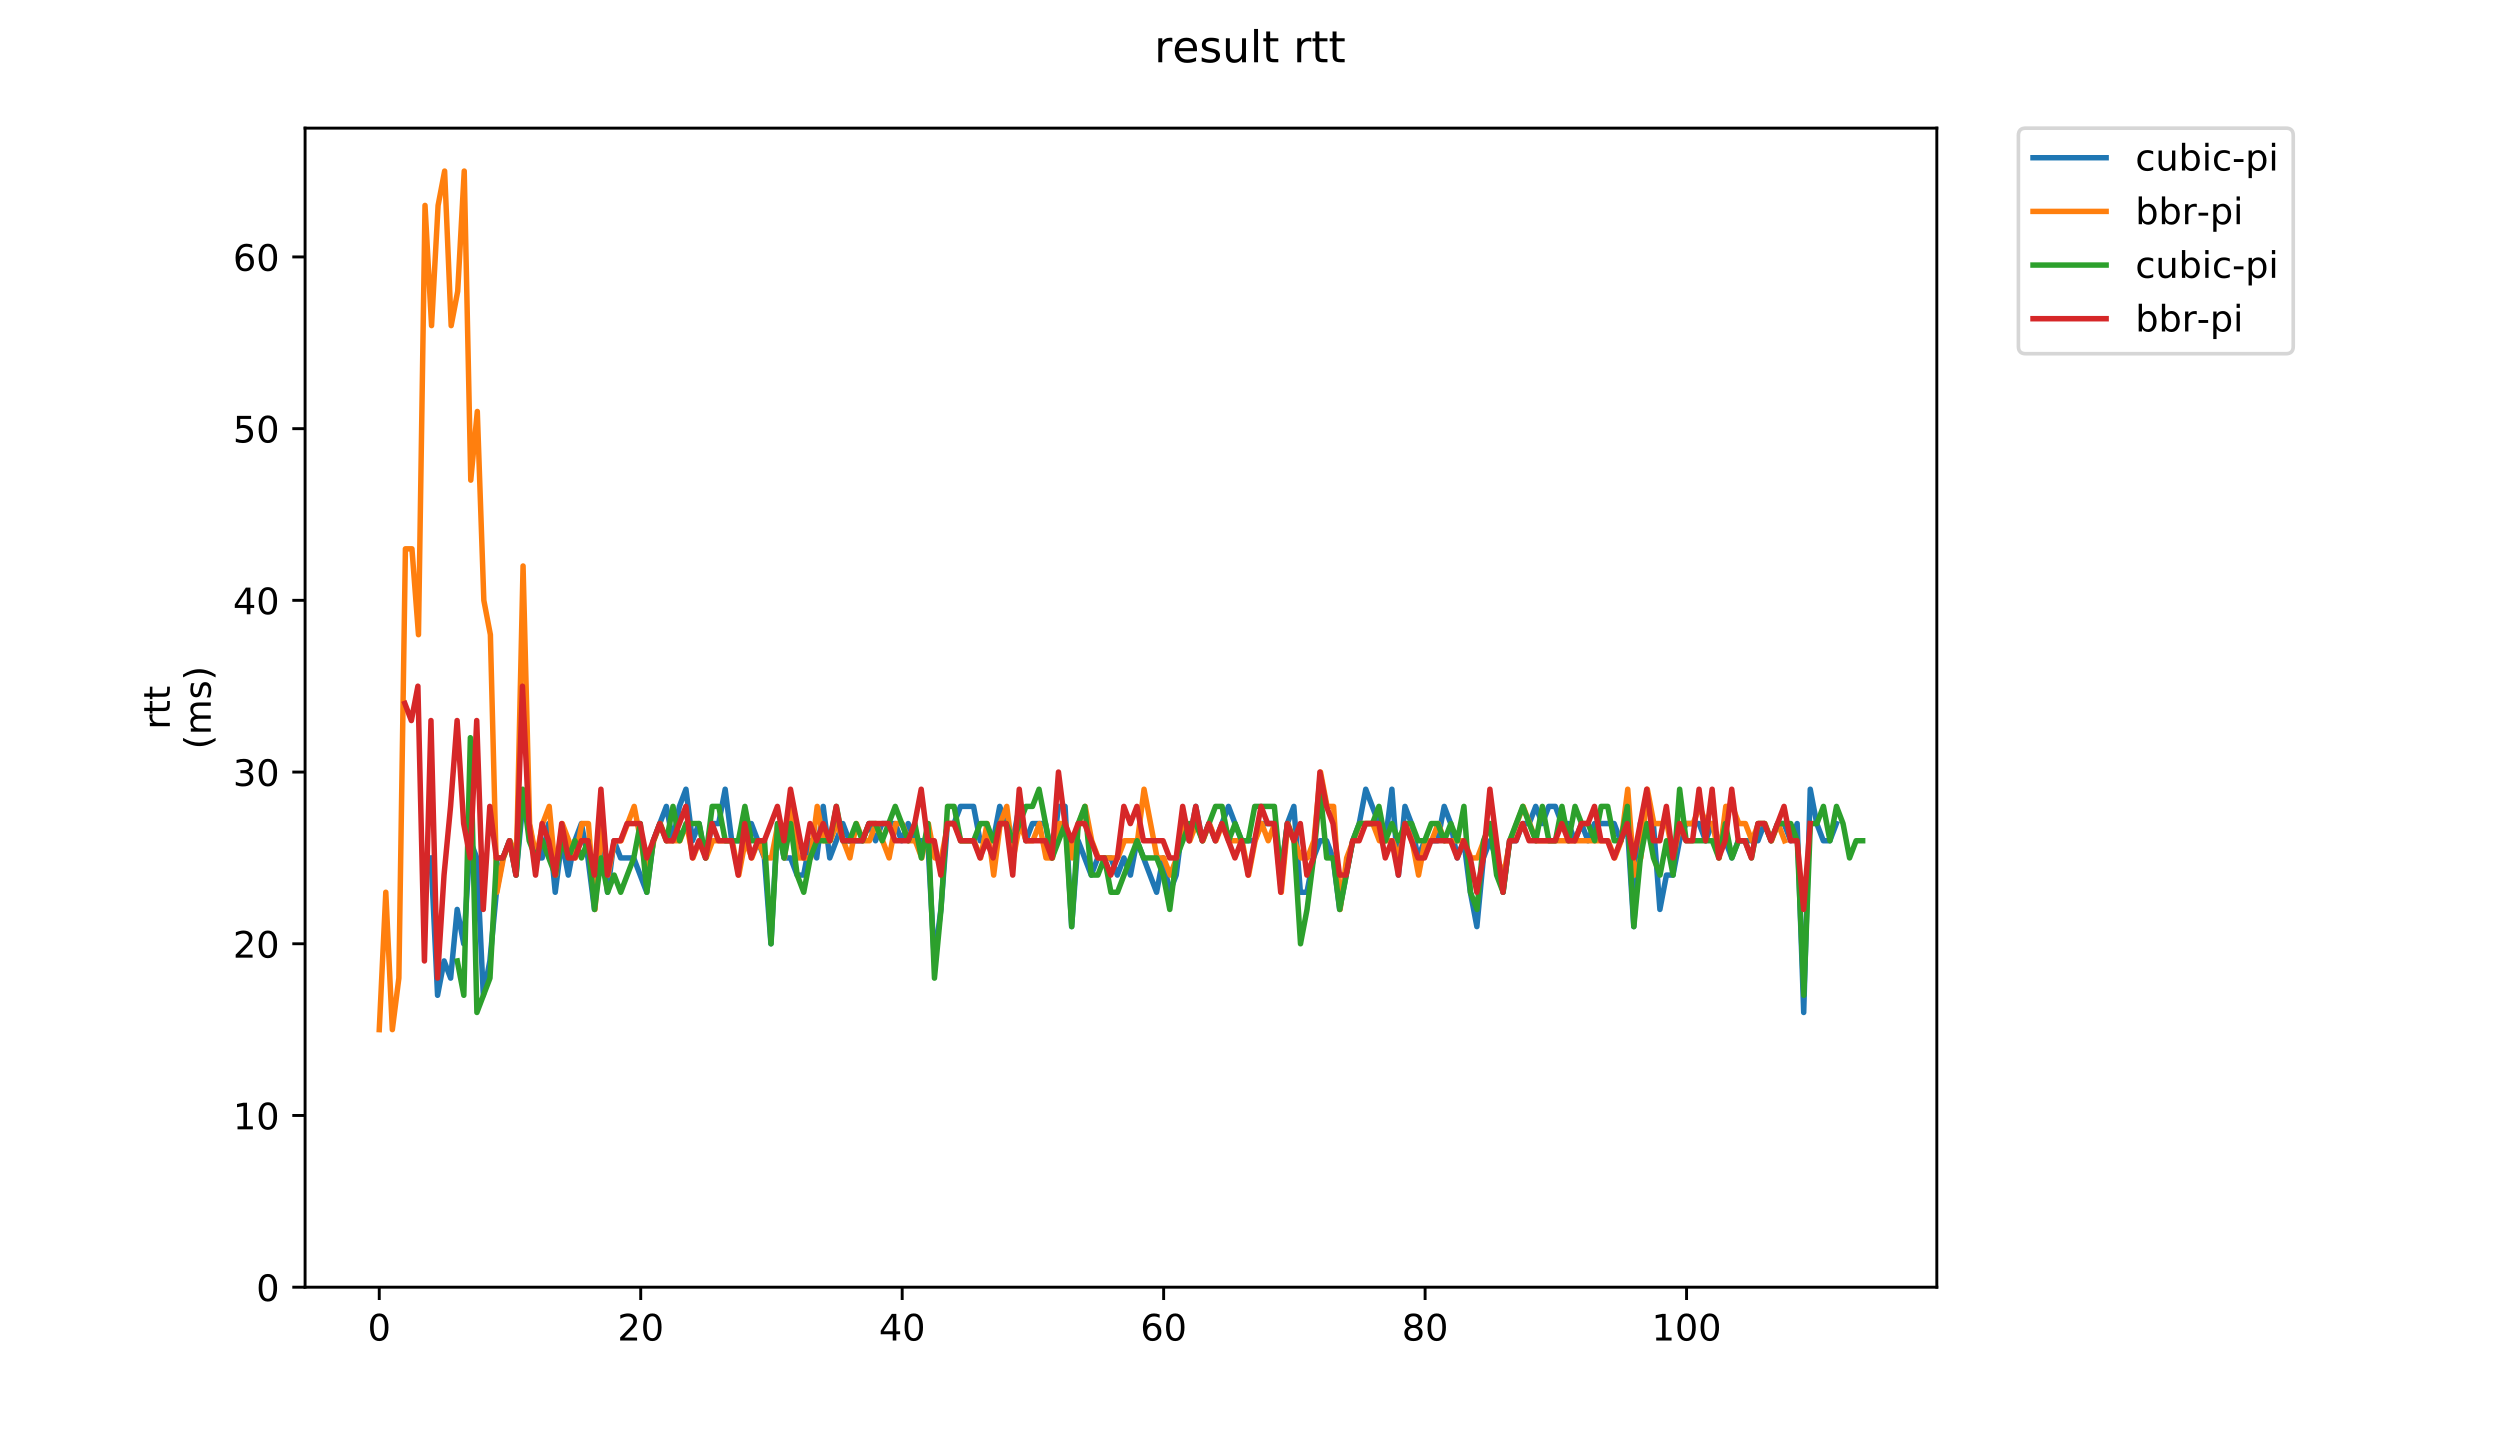 <?xml version="1.0" encoding="utf-8" standalone="no"?>
<!DOCTYPE svg PUBLIC "-//W3C//DTD SVG 1.1//EN"
  "http://www.w3.org/Graphics/SVG/1.1/DTD/svg11.dtd">
<!-- Created with matplotlib (https://matplotlib.org/) -->
<svg height="396pt" version="1.1" viewBox="0 0 684 396" width="684pt" xmlns="http://www.w3.org/2000/svg" xmlns:xlink="http://www.w3.org/1999/xlink">
 <defs>
  <style type="text/css">
*{stroke-linecap:butt;stroke-linejoin:round;}
  </style>
 </defs>
 <g id="figure_1">
  <g id="patch_1">
   <path d="M 0 396 
L 684 396 
L 684 0 
L 0 0 
z
" style="fill:#ffffff;"/>
  </g>
  <g id="axes_1">
   <g id="patch_2">
    <path d="M 83.472 352.174 
L 529.913 352.174 
L 529.913 35.062 
L 83.472 35.062 
z
" style="fill:#ffffff;"/>
   </g>
   <g id="matplotlib.axis_1">
    <g id="xtick_1">
     <g id="line2d_1">
      <defs>
       <path d="M 0 0 
L 0 3.5 
" id="mf1e856459d" style="stroke:#000000;stroke-width:0.8;"/>
      </defs>
      <g>
       <use style="stroke:#000000;stroke-width:0.8;" x="103.765" xlink:href="#mf1e856459d" y="352.174"/>
      </g>
     </g>
     <g id="text_1">
      <!-- 0 -->
      <defs>
       <path d="M 31.781 66.406 
Q 24.172 66.406 20.328 58.906 
Q 16.5 51.422 16.5 36.375 
Q 16.5 21.391 20.328 13.891 
Q 24.172 6.391 31.781 6.391 
Q 39.453 6.391 43.281 13.891 
Q 47.125 21.391 47.125 36.375 
Q 47.125 51.422 43.281 58.906 
Q 39.453 66.406 31.781 66.406 
z
M 31.781 74.219 
Q 44.047 74.219 50.516 64.516 
Q 56.984 54.828 56.984 36.375 
Q 56.984 17.969 50.516 8.266 
Q 44.047 -1.422 31.781 -1.422 
Q 19.531 -1.422 13.062 8.266 
Q 6.594 17.969 6.594 36.375 
Q 6.594 54.828 13.062 64.516 
Q 19.531 74.219 31.781 74.219 
z
" id="DejaVuSans-48"/>
      </defs>
      <g transform="translate(100.584 366.773)scale(0.1 -0.1)">
       <use xlink:href="#DejaVuSans-48"/>
      </g>
     </g>
    </g>
    <g id="xtick_2">
     <g id="line2d_2">
      <g>
       <use style="stroke:#000000;stroke-width:0.8;" x="175.301" xlink:href="#mf1e856459d" y="352.174"/>
      </g>
     </g>
     <g id="text_2">
      <!-- 20 -->
      <defs>
       <path d="M 19.188 8.297 
L 53.609 8.297 
L 53.609 0 
L 7.328 0 
L 7.328 8.297 
Q 12.938 14.109 22.625 23.891 
Q 32.328 33.688 34.812 36.531 
Q 39.547 41.844 41.422 45.531 
Q 43.312 49.219 43.312 52.781 
Q 43.312 58.594 39.234 62.25 
Q 35.156 65.922 28.609 65.922 
Q 23.969 65.922 18.812 64.312 
Q 13.672 62.703 7.812 59.422 
L 7.812 69.391 
Q 13.766 71.781 18.938 73 
Q 24.125 74.219 28.422 74.219 
Q 39.75 74.219 46.484 68.547 
Q 53.219 62.891 53.219 53.422 
Q 53.219 48.922 51.531 44.891 
Q 49.859 40.875 45.406 35.406 
Q 44.188 33.984 37.641 27.219 
Q 31.109 20.453 19.188 8.297 
z
" id="DejaVuSans-50"/>
      </defs>
      <g transform="translate(168.938 366.773)scale(0.1 -0.1)">
       <use xlink:href="#DejaVuSans-50"/>
       <use x="63.623" xlink:href="#DejaVuSans-48"/>
      </g>
     </g>
    </g>
    <g id="xtick_3">
     <g id="line2d_3">
      <g>
       <use style="stroke:#000000;stroke-width:0.8;" x="246.837" xlink:href="#mf1e856459d" y="352.174"/>
      </g>
     </g>
     <g id="text_3">
      <!-- 40 -->
      <defs>
       <path d="M 37.797 64.312 
L 12.891 25.391 
L 37.797 25.391 
z
M 35.203 72.906 
L 47.609 72.906 
L 47.609 25.391 
L 58.016 25.391 
L 58.016 17.188 
L 47.609 17.188 
L 47.609 0 
L 37.797 0 
L 37.797 17.188 
L 4.891 17.188 
L 4.891 26.703 
z
" id="DejaVuSans-52"/>
      </defs>
      <g transform="translate(240.474 366.773)scale(0.1 -0.1)">
       <use xlink:href="#DejaVuSans-52"/>
       <use x="63.623" xlink:href="#DejaVuSans-48"/>
      </g>
     </g>
    </g>
    <g id="xtick_4">
     <g id="line2d_4">
      <g>
       <use style="stroke:#000000;stroke-width:0.8;" x="318.373" xlink:href="#mf1e856459d" y="352.174"/>
      </g>
     </g>
     <g id="text_4">
      <!-- 60 -->
      <defs>
       <path d="M 33.016 40.375 
Q 26.375 40.375 22.484 35.828 
Q 18.609 31.297 18.609 23.391 
Q 18.609 15.531 22.484 10.953 
Q 26.375 6.391 33.016 6.391 
Q 39.656 6.391 43.531 10.953 
Q 47.406 15.531 47.406 23.391 
Q 47.406 31.297 43.531 35.828 
Q 39.656 40.375 33.016 40.375 
z
M 52.594 71.297 
L 52.594 62.312 
Q 48.875 64.062 45.094 64.984 
Q 41.312 65.922 37.594 65.922 
Q 27.828 65.922 22.672 59.328 
Q 17.531 52.734 16.797 39.406 
Q 19.672 43.656 24.016 45.922 
Q 28.375 48.188 33.594 48.188 
Q 44.578 48.188 50.953 41.516 
Q 57.328 34.859 57.328 23.391 
Q 57.328 12.156 50.688 5.359 
Q 44.047 -1.422 33.016 -1.422 
Q 20.359 -1.422 13.672 8.266 
Q 6.984 17.969 6.984 36.375 
Q 6.984 53.656 15.188 63.938 
Q 23.391 74.219 37.203 74.219 
Q 40.922 74.219 44.703 73.484 
Q 48.484 72.75 52.594 71.297 
z
" id="DejaVuSans-54"/>
      </defs>
      <g transform="translate(312.01 366.773)scale(0.1 -0.1)">
       <use xlink:href="#DejaVuSans-54"/>
       <use x="63.623" xlink:href="#DejaVuSans-48"/>
      </g>
     </g>
    </g>
    <g id="xtick_5">
     <g id="line2d_5">
      <g>
       <use style="stroke:#000000;stroke-width:0.8;" x="389.909" xlink:href="#mf1e856459d" y="352.174"/>
      </g>
     </g>
     <g id="text_5">
      <!-- 80 -->
      <defs>
       <path d="M 31.781 34.625 
Q 24.75 34.625 20.719 30.859 
Q 16.703 27.094 16.703 20.516 
Q 16.703 13.922 20.719 10.156 
Q 24.75 6.391 31.781 6.391 
Q 38.812 6.391 42.859 10.172 
Q 46.922 13.969 46.922 20.516 
Q 46.922 27.094 42.891 30.859 
Q 38.875 34.625 31.781 34.625 
z
M 21.922 38.812 
Q 15.578 40.375 12.031 44.719 
Q 8.5 49.078 8.5 55.328 
Q 8.5 64.062 14.719 69.141 
Q 20.953 74.219 31.781 74.219 
Q 42.672 74.219 48.875 69.141 
Q 55.078 64.062 55.078 55.328 
Q 55.078 49.078 51.531 44.719 
Q 48 40.375 41.703 38.812 
Q 48.828 37.156 52.797 32.312 
Q 56.781 27.484 56.781 20.516 
Q 56.781 9.906 50.312 4.234 
Q 43.844 -1.422 31.781 -1.422 
Q 19.734 -1.422 13.25 4.234 
Q 6.781 9.906 6.781 20.516 
Q 6.781 27.484 10.781 32.312 
Q 14.797 37.156 21.922 38.812 
z
M 18.312 54.391 
Q 18.312 48.734 21.844 45.562 
Q 25.391 42.391 31.781 42.391 
Q 38.141 42.391 41.719 45.562 
Q 45.312 48.734 45.312 54.391 
Q 45.312 60.062 41.719 63.234 
Q 38.141 66.406 31.781 66.406 
Q 25.391 66.406 21.844 63.234 
Q 18.312 60.062 18.312 54.391 
z
" id="DejaVuSans-56"/>
      </defs>
      <g transform="translate(383.546 366.773)scale(0.1 -0.1)">
       <use xlink:href="#DejaVuSans-56"/>
       <use x="63.623" xlink:href="#DejaVuSans-48"/>
      </g>
     </g>
    </g>
    <g id="xtick_6">
     <g id="line2d_6">
      <g>
       <use style="stroke:#000000;stroke-width:0.8;" x="461.444" xlink:href="#mf1e856459d" y="352.174"/>
      </g>
     </g>
     <g id="text_6">
      <!-- 100 -->
      <defs>
       <path d="M 12.406 8.297 
L 28.516 8.297 
L 28.516 63.922 
L 10.984 60.406 
L 10.984 69.391 
L 28.422 72.906 
L 38.281 72.906 
L 38.281 8.297 
L 54.391 8.297 
L 54.391 0 
L 12.406 0 
z
" id="DejaVuSans-49"/>
      </defs>
      <g transform="translate(451.901 366.773)scale(0.1 -0.1)">
       <use xlink:href="#DejaVuSans-49"/>
       <use x="63.623" xlink:href="#DejaVuSans-48"/>
       <use x="127.246" xlink:href="#DejaVuSans-48"/>
      </g>
     </g>
    </g>
   </g>
   <g id="matplotlib.axis_2">
    <g id="ytick_1">
     <g id="line2d_7">
      <defs>
       <path d="M 0 0 
L -3.5 0 
" id="m7abe7d3655" style="stroke:#000000;stroke-width:0.8;"/>
      </defs>
      <g>
       <use style="stroke:#000000;stroke-width:0.8;" x="83.472" xlink:href="#m7abe7d3655" y="352.174"/>
      </g>
     </g>
     <g id="text_7">
      <!-- 0 -->
      <g transform="translate(70.11 355.973)scale(0.1 -0.1)">
       <use xlink:href="#DejaVuSans-48"/>
      </g>
     </g>
    </g>
    <g id="ytick_2">
     <g id="line2d_8">
      <g>
       <use style="stroke:#000000;stroke-width:0.8;" x="83.472" xlink:href="#m7abe7d3655" y="305.195"/>
      </g>
     </g>
     <g id="text_8">
      <!-- 10 -->
      <g transform="translate(63.747 308.994)scale(0.1 -0.1)">
       <use xlink:href="#DejaVuSans-49"/>
       <use x="63.623" xlink:href="#DejaVuSans-48"/>
      </g>
     </g>
    </g>
    <g id="ytick_3">
     <g id="line2d_9">
      <g>
       <use style="stroke:#000000;stroke-width:0.8;" x="83.472" xlink:href="#m7abe7d3655" y="258.215"/>
      </g>
     </g>
     <g id="text_9">
      <!-- 20 -->
      <g transform="translate(63.747 262.014)scale(0.1 -0.1)">
       <use xlink:href="#DejaVuSans-50"/>
       <use x="63.623" xlink:href="#DejaVuSans-48"/>
      </g>
     </g>
    </g>
    <g id="ytick_4">
     <g id="line2d_10">
      <g>
       <use style="stroke:#000000;stroke-width:0.8;" x="83.472" xlink:href="#m7abe7d3655" y="211.236"/>
      </g>
     </g>
     <g id="text_10">
      <!-- 30 -->
      <defs>
       <path d="M 40.578 39.312 
Q 47.656 37.797 51.625 33 
Q 55.609 28.219 55.609 21.188 
Q 55.609 10.406 48.188 4.484 
Q 40.766 -1.422 27.094 -1.422 
Q 22.516 -1.422 17.656 -0.516 
Q 12.797 0.391 7.625 2.203 
L 7.625 11.719 
Q 11.719 9.328 16.594 8.109 
Q 21.484 6.891 26.812 6.891 
Q 36.078 6.891 40.938 10.547 
Q 45.797 14.203 45.797 21.188 
Q 45.797 27.641 41.281 31.266 
Q 36.766 34.906 28.719 34.906 
L 20.219 34.906 
L 20.219 43.016 
L 29.109 43.016 
Q 36.375 43.016 40.234 45.922 
Q 44.094 48.828 44.094 54.297 
Q 44.094 59.906 40.109 62.906 
Q 36.141 65.922 28.719 65.922 
Q 24.656 65.922 20.016 65.031 
Q 15.375 64.156 9.812 62.312 
L 9.812 71.094 
Q 15.438 72.656 20.344 73.438 
Q 25.25 74.219 29.594 74.219 
Q 40.828 74.219 47.359 69.109 
Q 53.906 64.016 53.906 55.328 
Q 53.906 49.266 50.438 45.094 
Q 46.969 40.922 40.578 39.312 
z
" id="DejaVuSans-51"/>
      </defs>
      <g transform="translate(63.747 215.035)scale(0.1 -0.1)">
       <use xlink:href="#DejaVuSans-51"/>
       <use x="63.623" xlink:href="#DejaVuSans-48"/>
      </g>
     </g>
    </g>
    <g id="ytick_5">
     <g id="line2d_11">
      <g>
       <use style="stroke:#000000;stroke-width:0.8;" x="83.472" xlink:href="#m7abe7d3655" y="164.256"/>
      </g>
     </g>
     <g id="text_11">
      <!-- 40 -->
      <g transform="translate(63.747 168.055)scale(0.1 -0.1)">
       <use xlink:href="#DejaVuSans-52"/>
       <use x="63.623" xlink:href="#DejaVuSans-48"/>
      </g>
     </g>
    </g>
    <g id="ytick_6">
     <g id="line2d_12">
      <g>
       <use style="stroke:#000000;stroke-width:0.8;" x="83.472" xlink:href="#m7abe7d3655" y="117.277"/>
      </g>
     </g>
     <g id="text_12">
      <!-- 50 -->
      <defs>
       <path d="M 10.797 72.906 
L 49.516 72.906 
L 49.516 64.594 
L 19.828 64.594 
L 19.828 46.734 
Q 21.969 47.469 24.109 47.828 
Q 26.266 48.188 28.422 48.188 
Q 40.625 48.188 47.75 41.5 
Q 54.891 34.812 54.891 23.391 
Q 54.891 11.625 47.562 5.094 
Q 40.234 -1.422 26.906 -1.422 
Q 22.312 -1.422 17.547 -0.641 
Q 12.797 0.141 7.719 1.703 
L 7.719 11.625 
Q 12.109 9.234 16.797 8.062 
Q 21.484 6.891 26.703 6.891 
Q 35.156 6.891 40.078 11.328 
Q 45.016 15.766 45.016 23.391 
Q 45.016 31 40.078 35.438 
Q 35.156 39.891 26.703 39.891 
Q 22.75 39.891 18.812 39.016 
Q 14.891 38.141 10.797 36.281 
z
" id="DejaVuSans-53"/>
      </defs>
      <g transform="translate(63.747 121.076)scale(0.1 -0.1)">
       <use xlink:href="#DejaVuSans-53"/>
       <use x="63.623" xlink:href="#DejaVuSans-48"/>
      </g>
     </g>
    </g>
    <g id="ytick_7">
     <g id="line2d_13">
      <g>
       <use style="stroke:#000000;stroke-width:0.8;" x="83.472" xlink:href="#m7abe7d3655" y="70.297"/>
      </g>
     </g>
     <g id="text_13">
      <!-- 60 -->
      <g transform="translate(63.747 74.096)scale(0.1 -0.1)">
       <use xlink:href="#DejaVuSans-54"/>
       <use x="63.623" xlink:href="#DejaVuSans-48"/>
      </g>
     </g>
    </g>
    <g id="text_14">
     <!-- rtt -->
     <defs>
      <path d="M 41.109 46.297 
Q 39.594 47.172 37.812 47.578 
Q 36.031 48 33.891 48 
Q 26.266 48 22.188 43.047 
Q 18.109 38.094 18.109 28.812 
L 18.109 0 
L 9.078 0 
L 9.078 54.688 
L 18.109 54.688 
L 18.109 46.188 
Q 20.953 51.172 25.484 53.578 
Q 30.031 56 36.531 56 
Q 37.453 56 38.578 55.875 
Q 39.703 55.766 41.062 55.516 
z
" id="DejaVuSans-114"/>
      <path d="M 18.312 70.219 
L 18.312 54.688 
L 36.812 54.688 
L 36.812 47.703 
L 18.312 47.703 
L 18.312 18.016 
Q 18.312 11.328 20.141 9.422 
Q 21.969 7.516 27.594 7.516 
L 36.812 7.516 
L 36.812 0 
L 27.594 0 
Q 17.188 0 13.234 3.875 
Q 9.281 7.766 9.281 18.016 
L 9.281 47.703 
L 2.688 47.703 
L 2.688 54.688 
L 9.281 54.688 
L 9.281 70.219 
z
" id="DejaVuSans-116"/>
     </defs>
     <g transform="translate(46.47 199.594)rotate(-90)scale(0.1 -0.1)">
      <use xlink:href="#DejaVuSans-114"/>
      <use x="41.113" xlink:href="#DejaVuSans-116"/>
      <use x="80.322" xlink:href="#DejaVuSans-116"/>
     </g>
     <!-- (ms) -->
     <defs>
      <path d="M 31 75.875 
Q 24.469 64.656 21.281 53.656 
Q 18.109 42.672 18.109 31.391 
Q 18.109 20.125 21.312 9.062 
Q 24.516 -2 31 -13.188 
L 23.188 -13.188 
Q 15.875 -1.703 12.234 9.375 
Q 8.594 20.453 8.594 31.391 
Q 8.594 42.281 12.203 53.312 
Q 15.828 64.359 23.188 75.875 
z
" id="DejaVuSans-40"/>
      <path d="M 52 44.188 
Q 55.375 50.25 60.062 53.125 
Q 64.75 56 71.094 56 
Q 79.641 56 84.281 50.016 
Q 88.922 44.047 88.922 33.016 
L 88.922 0 
L 79.891 0 
L 79.891 32.719 
Q 79.891 40.578 77.094 44.375 
Q 74.312 48.188 68.609 48.188 
Q 61.625 48.188 57.562 43.547 
Q 53.516 38.922 53.516 30.906 
L 53.516 0 
L 44.484 0 
L 44.484 32.719 
Q 44.484 40.625 41.703 44.406 
Q 38.922 48.188 33.109 48.188 
Q 26.219 48.188 22.156 43.531 
Q 18.109 38.875 18.109 30.906 
L 18.109 0 
L 9.078 0 
L 9.078 54.688 
L 18.109 54.688 
L 18.109 46.188 
Q 21.188 51.219 25.484 53.609 
Q 29.781 56 35.688 56 
Q 41.656 56 45.828 52.969 
Q 50 49.953 52 44.188 
z
" id="DejaVuSans-109"/>
      <path d="M 44.281 53.078 
L 44.281 44.578 
Q 40.484 46.531 36.375 47.5 
Q 32.281 48.484 27.875 48.484 
Q 21.188 48.484 17.844 46.438 
Q 14.5 44.391 14.5 40.281 
Q 14.5 37.156 16.891 35.375 
Q 19.281 33.594 26.516 31.984 
L 29.594 31.297 
Q 39.156 29.25 43.188 25.516 
Q 47.219 21.781 47.219 15.094 
Q 47.219 7.469 41.188 3.016 
Q 35.156 -1.422 24.609 -1.422 
Q 20.219 -1.422 15.453 -0.562 
Q 10.688 0.297 5.422 2 
L 5.422 11.281 
Q 10.406 8.688 15.234 7.391 
Q 20.062 6.109 24.812 6.109 
Q 31.156 6.109 34.562 8.281 
Q 37.984 10.453 37.984 14.406 
Q 37.984 18.062 35.516 20.016 
Q 33.062 21.969 24.703 23.781 
L 21.578 24.516 
Q 13.234 26.266 9.516 29.906 
Q 5.812 33.547 5.812 39.891 
Q 5.812 47.609 11.281 51.797 
Q 16.75 56 26.812 56 
Q 31.781 56 36.172 55.266 
Q 40.578 54.547 44.281 53.078 
z
" id="DejaVuSans-115"/>
      <path d="M 8.016 75.875 
L 15.828 75.875 
Q 23.141 64.359 26.781 53.312 
Q 30.422 42.281 30.422 31.391 
Q 30.422 20.453 26.781 9.375 
Q 23.141 -1.703 15.828 -13.188 
L 8.016 -13.188 
Q 14.5 -2 17.703 9.062 
Q 20.906 20.125 20.906 31.391 
Q 20.906 42.672 17.703 53.656 
Q 14.5 64.656 8.016 75.875 
z
" id="DejaVuSans-41"/>
     </defs>
     <g transform="translate(57.668 204.995)rotate(-90)scale(0.1 -0.1)">
      <use xlink:href="#DejaVuSans-40"/>
      <use x="39.014" xlink:href="#DejaVuSans-109"/>
      <use x="136.426" xlink:href="#DejaVuSans-115"/>
      <use x="188.525" xlink:href="#DejaVuSans-41"/>
     </g>
    </g>
   </g>
   <g id="line2d_14">
    <path clip-path="url(#pb93d4ce77f)" d="M 117.929 234.725 
L 119.718 272.309 
L 121.506 262.913 
L 123.294 267.611 
L 125.083 248.819 
L 126.871 258.215 
L 128.66 230.027 
L 130.448 234.725 
L 132.236 272.309 
L 134.025 262.913 
L 135.813 244.121 
L 137.602 234.725 
L 139.39 230.027 
L 141.178 239.423 
L 142.967 220.632 
L 144.755 225.329 
L 146.544 234.725 
L 148.332 234.725 
L 150.12 225.329 
L 151.909 244.121 
L 153.697 230.027 
L 155.486 239.423 
L 157.274 230.027 
L 159.062 225.329 
L 160.851 234.725 
L 162.639 248.819 
L 164.428 230.027 
L 166.216 244.121 
L 168.004 230.027 
L 169.793 234.725 
L 173.369 234.725 
L 176.946 244.121 
L 178.735 230.027 
L 182.311 220.632 
L 184.1 230.027 
L 185.888 220.632 
L 187.677 215.934 
L 189.465 230.027 
L 191.253 225.329 
L 193.042 234.725 
L 194.83 225.329 
L 196.619 225.329 
L 198.407 215.934 
L 200.195 230.027 
L 203.772 230.027 
L 205.561 225.329 
L 209.137 234.725 
L 210.926 258.215 
L 212.714 225.329 
L 214.503 234.725 
L 216.291 234.725 
L 218.079 239.423 
L 219.868 239.423 
L 221.656 230.027 
L 223.445 234.725 
L 225.233 220.632 
L 227.021 234.725 
L 230.598 225.329 
L 232.387 230.027 
L 235.963 230.027 
L 237.752 225.329 
L 239.54 230.027 
L 241.329 225.329 
L 244.905 225.329 
L 246.694 230.027 
L 248.482 225.329 
L 250.271 230.027 
L 253.847 230.027 
L 255.636 262.913 
L 257.424 248.819 
L 259.213 225.329 
L 261.001 225.329 
L 262.789 220.632 
L 266.366 220.632 
L 268.155 230.027 
L 271.731 230.027 
L 273.52 220.632 
L 277.096 230.027 
L 278.885 220.632 
L 280.673 230.027 
L 282.462 225.329 
L 286.038 225.329 
L 287.827 234.725 
L 289.615 220.632 
L 291.404 220.632 
L 293.192 253.517 
L 294.98 230.027 
L 298.557 239.423 
L 300.346 234.725 
L 303.922 234.725 
L 305.711 239.423 
L 307.499 234.725 
L 309.288 239.423 
L 311.076 230.027 
L 316.441 244.121 
L 318.23 234.725 
L 320.018 244.121 
L 321.806 239.423 
L 323.595 225.329 
L 325.383 230.027 
L 327.172 220.632 
L 328.96 230.027 
L 330.748 225.329 
L 332.537 230.027 
L 336.114 220.632 
L 339.69 230.027 
L 343.267 230.027 
L 345.056 225.329 
L 348.632 225.329 
L 350.421 239.423 
L 352.209 225.329 
L 353.998 220.632 
L 355.786 244.121 
L 357.574 244.121 
L 359.363 234.725 
L 361.151 230.027 
L 362.94 230.027 
L 364.728 234.725 
L 366.516 248.819 
L 370.093 230.027 
L 371.881 225.329 
L 373.67 215.934 
L 379.035 230.027 
L 380.823 215.934 
L 382.612 239.423 
L 384.4 220.632 
L 386.189 225.329 
L 387.977 234.725 
L 389.765 230.027 
L 393.342 230.027 
L 395.131 220.632 
L 396.919 225.329 
L 398.707 234.725 
L 400.496 230.027 
L 402.284 244.121 
L 404.073 253.517 
L 405.861 234.725 
L 407.649 230.027 
L 409.438 234.725 
L 411.226 244.121 
L 413.015 230.027 
L 414.803 230.027 
L 416.591 225.329 
L 418.38 225.329 
L 420.168 220.632 
L 421.957 225.329 
L 423.745 220.632 
L 425.533 220.632 
L 427.322 225.329 
L 429.11 225.329 
L 430.899 230.027 
L 432.687 225.329 
L 434.475 230.027 
L 436.264 225.329 
L 441.629 225.329 
L 443.417 230.027 
L 445.206 225.329 
L 446.994 253.517 
L 448.783 225.329 
L 450.571 220.632 
L 452.359 225.329 
L 454.148 248.819 
L 455.936 239.423 
L 457.725 239.423 
L 459.513 230.027 
L 461.301 225.329 
L 464.878 225.329 
L 466.667 230.027 
L 468.455 225.329 
L 470.243 230.027 
L 472.032 230.027 
L 473.82 234.725 
L 475.608 230.027 
L 480.974 230.027 
L 482.762 225.329 
L 484.55 230.027 
L 486.339 225.329 
L 488.127 225.329 
L 489.916 230.027 
L 491.704 225.329 
L 493.492 277.007 
L 495.281 215.934 
L 497.069 225.329 
L 498.858 230.027 
L 500.646 230.027 
L 502.434 225.329 
L 502.434 225.329 
" style="fill:none;stroke:#1f77b4;stroke-linecap:square;stroke-width:1.5;"/>
   </g>
   <g id="line2d_15">
    <path clip-path="url(#pb93d4ce77f)" d="M 103.765 281.705 
L 105.553 244.121 
L 107.342 281.705 
L 109.13 267.611 
L 110.919 150.162 
L 112.707 150.162 
L 114.495 173.652 
L 116.284 56.203 
L 118.072 89.089 
L 119.861 56.203 
L 121.649 46.807 
L 123.437 89.089 
L 125.226 79.693 
L 127.014 46.807 
L 128.803 131.37 
L 130.591 112.579 
L 132.379 164.256 
L 134.168 173.652 
L 135.956 244.121 
L 137.745 234.725 
L 139.533 230.027 
L 141.321 234.725 
L 143.11 154.86 
L 144.898 225.329 
L 146.687 234.725 
L 148.475 225.329 
L 150.263 220.632 
L 152.052 239.423 
L 153.84 225.329 
L 157.417 234.725 
L 159.205 225.329 
L 160.994 225.329 
L 162.782 248.819 
L 164.571 225.329 
L 166.359 239.423 
L 168.147 230.027 
L 169.936 230.027 
L 173.513 220.632 
L 177.089 239.423 
L 178.878 230.027 
L 180.666 225.329 
L 182.455 230.027 
L 186.031 230.027 
L 187.82 225.329 
L 189.608 234.725 
L 191.397 230.027 
L 193.185 234.725 
L 194.973 230.027 
L 200.339 230.027 
L 202.127 239.423 
L 203.915 230.027 
L 205.704 234.725 
L 207.492 230.027 
L 209.28 234.725 
L 211.069 234.725 
L 212.857 225.329 
L 214.646 234.725 
L 216.434 220.632 
L 218.222 234.725 
L 221.799 234.725 
L 223.588 220.632 
L 225.376 230.027 
L 227.164 230.027 
L 228.953 225.329 
L 232.53 234.725 
L 234.318 225.329 
L 236.106 230.027 
L 237.895 230.027 
L 239.683 225.329 
L 243.26 234.725 
L 245.048 225.329 
L 246.837 225.329 
L 248.625 230.027 
L 250.414 230.027 
L 252.202 234.725 
L 253.99 225.329 
L 255.779 234.725 
L 257.567 234.725 
L 259.356 225.329 
L 261.144 225.329 
L 262.932 230.027 
L 266.509 230.027 
L 268.298 234.725 
L 270.086 225.329 
L 271.874 239.423 
L 273.663 225.329 
L 275.451 220.632 
L 277.24 234.725 
L 279.028 225.329 
L 280.816 230.027 
L 282.605 230.027 
L 284.393 225.329 
L 286.182 234.725 
L 287.97 234.725 
L 289.758 225.329 
L 291.547 225.329 
L 293.335 234.725 
L 295.124 225.329 
L 296.912 220.632 
L 298.7 230.027 
L 300.489 234.725 
L 305.854 234.725 
L 307.642 230.027 
L 311.219 230.027 
L 313.007 215.934 
L 316.584 234.725 
L 318.373 234.725 
L 320.161 239.423 
L 321.949 234.725 
L 323.738 225.329 
L 325.526 230.027 
L 327.315 225.329 
L 329.103 230.027 
L 330.891 225.329 
L 332.68 230.027 
L 334.468 225.329 
L 336.257 230.027 
L 339.833 230.027 
L 341.622 239.423 
L 343.41 230.027 
L 345.199 225.329 
L 346.987 230.027 
L 348.775 225.329 
L 350.564 244.121 
L 352.352 225.329 
L 355.929 234.725 
L 357.717 234.725 
L 359.506 230.027 
L 361.294 211.236 
L 363.083 220.632 
L 364.871 220.632 
L 366.659 248.819 
L 368.448 234.725 
L 372.025 225.329 
L 375.601 225.329 
L 377.39 230.027 
L 380.967 230.027 
L 382.755 234.725 
L 384.543 225.329 
L 386.332 230.027 
L 388.12 239.423 
L 389.909 230.027 
L 391.697 230.027 
L 393.485 225.329 
L 395.274 230.027 
L 400.639 230.027 
L 402.427 234.725 
L 404.216 234.725 
L 407.792 225.329 
L 409.581 234.725 
L 411.369 239.423 
L 413.158 230.027 
L 416.734 220.632 
L 420.311 230.027 
L 439.984 230.027 
L 441.772 234.725 
L 443.56 230.027 
L 445.349 215.934 
L 447.137 239.423 
L 448.926 234.725 
L 450.714 215.934 
L 452.502 225.329 
L 456.079 225.329 
L 457.868 234.725 
L 459.656 225.329 
L 463.233 225.329 
L 465.021 220.632 
L 466.81 225.329 
L 468.598 225.329 
L 470.386 234.725 
L 472.175 220.632 
L 473.963 220.632 
L 475.752 225.329 
L 477.54 225.329 
L 479.328 230.027 
L 481.117 225.329 
L 482.905 225.329 
L 484.694 230.027 
L 486.482 225.329 
L 488.27 230.027 
L 488.27 230.027 
" style="fill:none;stroke:#ff7f0e;stroke-linecap:square;stroke-width:1.5;"/>
   </g>
   <g id="line2d_16">
    <path clip-path="url(#pb93d4ce77f)" d="M 125.115 262.913 
L 126.903 272.309 
L 128.692 201.84 
L 130.48 277.007 
L 134.057 267.611 
L 135.845 234.725 
L 137.634 234.725 
L 139.422 230.027 
L 141.211 239.423 
L 142.999 215.934 
L 144.787 230.027 
L 146.576 234.725 
L 148.364 230.027 
L 151.941 239.423 
L 153.729 230.027 
L 155.518 234.725 
L 157.306 230.027 
L 159.095 234.725 
L 160.883 230.027 
L 162.671 248.819 
L 164.46 234.725 
L 166.248 244.121 
L 168.036 239.423 
L 169.825 244.121 
L 173.402 234.725 
L 175.19 225.329 
L 176.978 244.121 
L 178.767 230.027 
L 180.555 225.329 
L 182.344 230.027 
L 184.132 220.632 
L 185.92 230.027 
L 187.709 225.329 
L 191.286 225.329 
L 193.074 234.725 
L 194.862 220.632 
L 196.651 220.632 
L 198.439 230.027 
L 202.016 230.027 
L 203.804 220.632 
L 205.593 230.027 
L 209.17 230.027 
L 210.958 258.215 
L 212.746 225.329 
L 214.535 234.725 
L 216.323 225.329 
L 218.112 239.423 
L 219.9 244.121 
L 221.688 234.725 
L 223.477 230.027 
L 227.054 230.027 
L 228.842 220.632 
L 230.63 230.027 
L 232.419 230.027 
L 234.207 225.329 
L 235.996 230.027 
L 237.784 225.329 
L 239.572 225.329 
L 241.361 230.027 
L 244.938 220.632 
L 248.514 230.027 
L 250.303 225.329 
L 252.091 234.725 
L 253.88 225.329 
L 255.668 267.611 
L 257.456 248.819 
L 259.245 220.632 
L 261.033 220.632 
L 262.822 230.027 
L 266.398 230.027 
L 268.187 225.329 
L 269.975 225.329 
L 271.763 230.027 
L 273.552 225.329 
L 275.34 225.329 
L 277.129 230.027 
L 280.705 220.632 
L 282.494 220.632 
L 284.282 215.934 
L 287.859 234.725 
L 291.436 225.329 
L 293.224 253.517 
L 295.013 225.329 
L 296.801 220.632 
L 298.589 239.423 
L 300.378 239.423 
L 302.166 234.725 
L 303.955 244.121 
L 305.743 244.121 
L 311.108 230.027 
L 312.897 234.725 
L 316.473 234.725 
L 318.262 239.423 
L 320.05 248.819 
L 321.839 234.725 
L 325.415 225.329 
L 327.204 225.329 
L 328.992 230.027 
L 332.569 220.632 
L 334.357 220.632 
L 336.146 230.027 
L 337.934 225.329 
L 339.723 230.027 
L 341.511 230.027 
L 343.299 220.632 
L 348.665 220.632 
L 350.453 239.423 
L 352.241 225.329 
L 354.03 230.027 
L 355.818 258.215 
L 357.607 248.819 
L 359.395 234.725 
L 361.183 215.934 
L 362.972 234.725 
L 364.76 234.725 
L 366.548 248.819 
L 370.125 230.027 
L 371.914 225.329 
L 375.49 225.329 
L 377.279 220.632 
L 379.067 230.027 
L 380.856 225.329 
L 382.644 230.027 
L 384.432 225.329 
L 386.221 225.329 
L 388.009 230.027 
L 389.798 230.027 
L 391.586 225.329 
L 393.374 225.329 
L 395.163 230.027 
L 396.951 225.329 
L 398.74 230.027 
L 400.528 220.632 
L 402.316 244.121 
L 404.105 248.819 
L 405.893 230.027 
L 407.682 225.329 
L 409.47 239.423 
L 411.258 244.121 
L 413.047 230.027 
L 416.624 220.632 
L 420.2 230.027 
L 421.989 220.632 
L 423.777 230.027 
L 425.566 230.027 
L 427.354 220.632 
L 429.142 230.027 
L 430.931 220.632 
L 432.719 225.329 
L 434.508 225.329 
L 436.296 230.027 
L 438.084 220.632 
L 439.873 220.632 
L 441.661 230.027 
L 443.45 230.027 
L 445.238 220.632 
L 447.026 253.517 
L 448.815 234.725 
L 450.603 225.329 
L 452.392 234.725 
L 454.18 239.423 
L 455.968 230.027 
L 457.757 239.423 
L 459.545 215.934 
L 461.334 230.027 
L 468.487 230.027 
L 470.275 234.725 
L 472.064 225.329 
L 473.852 234.725 
L 475.641 230.027 
L 477.429 230.027 
L 479.217 234.725 
L 481.006 225.329 
L 482.794 225.329 
L 484.583 230.027 
L 486.371 225.329 
L 489.948 225.329 
L 491.736 230.027 
L 493.525 272.309 
L 495.313 225.329 
L 497.101 225.329 
L 498.89 220.632 
L 500.678 230.027 
L 502.467 220.632 
L 504.255 225.329 
L 506.043 234.725 
L 507.832 230.027 
L 509.62 230.027 
L 509.62 230.027 
" style="fill:none;stroke:#2ca02c;stroke-linecap:square;stroke-width:1.5;"/>
   </g>
   <g id="line2d_17">
    <path clip-path="url(#pb93d4ce77f)" d="M 110.758 192.444 
L 112.546 197.142 
L 114.335 187.746 
L 116.123 262.913 
L 117.911 197.142 
L 119.7 267.611 
L 121.488 239.423 
L 123.277 220.632 
L 125.065 197.142 
L 126.853 225.329 
L 128.642 234.725 
L 130.43 197.142 
L 132.218 248.819 
L 134.007 220.632 
L 135.795 234.725 
L 137.584 234.725 
L 139.372 230.027 
L 141.16 239.423 
L 142.949 187.746 
L 144.737 225.329 
L 146.526 239.423 
L 148.314 225.329 
L 150.102 230.027 
L 151.891 239.423 
L 153.679 225.329 
L 155.468 234.725 
L 157.256 234.725 
L 159.044 230.027 
L 160.833 230.027 
L 162.621 239.423 
L 164.41 215.934 
L 166.198 239.423 
L 167.986 230.027 
L 169.775 230.027 
L 171.563 225.329 
L 175.14 225.329 
L 176.928 234.725 
L 180.505 225.329 
L 182.294 230.027 
L 184.082 230.027 
L 187.659 220.632 
L 189.447 234.725 
L 191.236 230.027 
L 193.024 234.725 
L 194.812 225.329 
L 196.601 230.027 
L 200.178 230.027 
L 201.966 239.423 
L 203.754 225.329 
L 205.543 234.725 
L 207.331 230.027 
L 209.12 230.027 
L 212.696 220.632 
L 214.485 230.027 
L 216.273 215.934 
L 219.85 234.725 
L 221.638 225.329 
L 223.427 230.027 
L 225.215 225.329 
L 227.003 230.027 
L 228.792 220.632 
L 230.58 230.027 
L 235.945 230.027 
L 237.734 225.329 
L 243.099 225.329 
L 244.887 230.027 
L 248.464 230.027 
L 250.253 225.329 
L 252.041 215.934 
L 253.829 230.027 
L 255.618 230.027 
L 257.406 239.423 
L 259.195 225.329 
L 260.983 225.329 
L 262.771 230.027 
L 266.348 230.027 
L 268.137 234.725 
L 269.925 230.027 
L 271.713 234.725 
L 273.502 225.329 
L 275.29 225.329 
L 277.079 239.423 
L 278.867 215.934 
L 280.655 230.027 
L 286.021 230.027 
L 287.809 234.725 
L 289.597 211.236 
L 291.386 225.329 
L 293.174 230.027 
L 294.963 225.329 
L 296.751 225.329 
L 300.328 234.725 
L 302.116 234.725 
L 303.905 239.423 
L 305.693 234.725 
L 307.481 220.632 
L 309.27 225.329 
L 311.058 220.632 
L 312.847 230.027 
L 318.212 230.027 
L 320 234.725 
L 321.789 234.725 
L 323.577 220.632 
L 325.365 230.027 
L 327.154 220.632 
L 328.942 230.027 
L 330.73 225.329 
L 332.519 230.027 
L 334.307 225.329 
L 337.884 234.725 
L 339.672 230.027 
L 341.461 239.423 
L 345.038 220.632 
L 346.826 225.329 
L 348.614 225.329 
L 350.403 244.121 
L 352.191 225.329 
L 353.98 230.027 
L 355.768 225.329 
L 357.556 239.423 
L 359.345 234.725 
L 361.133 211.236 
L 362.922 220.632 
L 364.71 225.329 
L 366.498 239.423 
L 368.287 239.423 
L 370.075 230.027 
L 371.864 230.027 
L 373.652 225.329 
L 377.229 225.329 
L 379.017 234.725 
L 380.806 230.027 
L 382.594 239.423 
L 384.382 225.329 
L 387.959 234.725 
L 389.748 234.725 
L 391.536 230.027 
L 396.901 230.027 
L 398.69 234.725 
L 400.478 230.027 
L 402.266 234.725 
L 404.055 244.121 
L 405.843 234.725 
L 407.632 215.934 
L 411.208 244.121 
L 412.997 230.027 
L 414.785 230.027 
L 416.574 225.329 
L 418.362 230.027 
L 425.516 230.027 
L 427.304 225.329 
L 429.092 230.027 
L 430.881 230.027 
L 432.669 225.329 
L 434.457 225.329 
L 436.246 220.632 
L 438.034 230.027 
L 439.823 230.027 
L 441.611 234.725 
L 445.188 225.329 
L 446.976 234.725 
L 450.553 215.934 
L 452.341 230.027 
L 454.13 230.027 
L 455.918 220.632 
L 457.707 234.725 
L 459.495 225.329 
L 461.283 230.027 
L 463.072 230.027 
L 464.86 215.934 
L 466.649 230.027 
L 468.437 215.934 
L 470.225 234.725 
L 472.014 230.027 
L 473.802 215.934 
L 475.591 230.027 
L 477.379 230.027 
L 479.167 234.725 
L 480.956 225.329 
L 482.744 225.329 
L 484.533 230.027 
L 488.109 220.632 
L 489.898 230.027 
L 491.686 230.027 
L 493.475 248.819 
L 495.263 225.329 
L 495.263 225.329 
" style="fill:none;stroke:#d62728;stroke-linecap:square;stroke-width:1.5;"/>
   </g>
   <g id="patch_3">
    <path d="M 83.472 352.174 
L 83.472 35.062 
" style="fill:none;stroke:#000000;stroke-linecap:square;stroke-linejoin:miter;stroke-width:0.8;"/>
   </g>
   <g id="patch_4">
    <path d="M 529.913 352.174 
L 529.913 35.062 
" style="fill:none;stroke:#000000;stroke-linecap:square;stroke-linejoin:miter;stroke-width:0.8;"/>
   </g>
   <g id="patch_5">
    <path d="M 83.472 352.174 
L 529.913 352.174 
" style="fill:none;stroke:#000000;stroke-linecap:square;stroke-linejoin:miter;stroke-width:0.8;"/>
   </g>
   <g id="patch_6">
    <path d="M 83.472 35.062 
L 529.913 35.062 
" style="fill:none;stroke:#000000;stroke-linecap:square;stroke-linejoin:miter;stroke-width:0.8;"/>
   </g>
   <g id="legend_1">
    <g id="patch_7">
     <path d="M 554.235 96.775 
L 625.43 96.775 
Q 627.43 96.775 627.43 94.775 
L 627.43 37.062 
Q 627.43 35.062 625.43 35.062 
L 554.235 35.062 
Q 552.235 35.062 552.235 37.062 
L 552.235 94.775 
Q 552.235 96.775 554.235 96.775 
z
" style="fill:#ffffff;opacity:0.8;stroke:#cccccc;stroke-linejoin:miter;"/>
    </g>
    <g id="line2d_18">
     <path d="M 556.235 43.161 
L 576.235 43.161 
" style="fill:none;stroke:#1f77b4;stroke-linecap:square;stroke-width:1.5;"/>
    </g>
    <g id="line2d_19"/>
    <g id="text_15">
     <!-- cubic-pi -->
     <defs>
      <path d="M 48.781 52.594 
L 48.781 44.188 
Q 44.969 46.297 41.141 47.344 
Q 37.312 48.391 33.406 48.391 
Q 24.656 48.391 19.812 42.844 
Q 14.984 37.312 14.984 27.297 
Q 14.984 17.281 19.812 11.734 
Q 24.656 6.203 33.406 6.203 
Q 37.312 6.203 41.141 7.25 
Q 44.969 8.297 48.781 10.406 
L 48.781 2.094 
Q 45.016 0.344 40.984 -0.531 
Q 36.969 -1.422 32.422 -1.422 
Q 20.062 -1.422 12.781 6.344 
Q 5.516 14.109 5.516 27.297 
Q 5.516 40.672 12.859 48.328 
Q 20.219 56 33.016 56 
Q 37.156 56 41.109 55.141 
Q 45.062 54.297 48.781 52.594 
z
" id="DejaVuSans-99"/>
      <path d="M 8.5 21.578 
L 8.5 54.688 
L 17.484 54.688 
L 17.484 21.922 
Q 17.484 14.156 20.5 10.266 
Q 23.531 6.391 29.594 6.391 
Q 36.859 6.391 41.078 11.031 
Q 45.312 15.672 45.312 23.688 
L 45.312 54.688 
L 54.297 54.688 
L 54.297 0 
L 45.312 0 
L 45.312 8.406 
Q 42.047 3.422 37.719 1 
Q 33.406 -1.422 27.688 -1.422 
Q 18.266 -1.422 13.375 4.438 
Q 8.5 10.297 8.5 21.578 
z
M 31.109 56 
z
" id="DejaVuSans-117"/>
      <path d="M 48.688 27.297 
Q 48.688 37.203 44.609 42.844 
Q 40.531 48.484 33.406 48.484 
Q 26.266 48.484 22.188 42.844 
Q 18.109 37.203 18.109 27.297 
Q 18.109 17.391 22.188 11.75 
Q 26.266 6.109 33.406 6.109 
Q 40.531 6.109 44.609 11.75 
Q 48.688 17.391 48.688 27.297 
z
M 18.109 46.391 
Q 20.953 51.266 25.266 53.625 
Q 29.594 56 35.594 56 
Q 45.562 56 51.781 48.094 
Q 58.016 40.188 58.016 27.297 
Q 58.016 14.406 51.781 6.484 
Q 45.562 -1.422 35.594 -1.422 
Q 29.594 -1.422 25.266 0.953 
Q 20.953 3.328 18.109 8.203 
L 18.109 0 
L 9.078 0 
L 9.078 75.984 
L 18.109 75.984 
z
" id="DejaVuSans-98"/>
      <path d="M 9.422 54.688 
L 18.406 54.688 
L 18.406 0 
L 9.422 0 
z
M 9.422 75.984 
L 18.406 75.984 
L 18.406 64.594 
L 9.422 64.594 
z
" id="DejaVuSans-105"/>
      <path d="M 4.891 31.391 
L 31.203 31.391 
L 31.203 23.391 
L 4.891 23.391 
z
" id="DejaVuSans-45"/>
      <path d="M 18.109 8.203 
L 18.109 -20.797 
L 9.078 -20.797 
L 9.078 54.688 
L 18.109 54.688 
L 18.109 46.391 
Q 20.953 51.266 25.266 53.625 
Q 29.594 56 35.594 56 
Q 45.562 56 51.781 48.094 
Q 58.016 40.188 58.016 27.297 
Q 58.016 14.406 51.781 6.484 
Q 45.562 -1.422 35.594 -1.422 
Q 29.594 -1.422 25.266 0.953 
Q 20.953 3.328 18.109 8.203 
z
M 48.688 27.297 
Q 48.688 37.203 44.609 42.844 
Q 40.531 48.484 33.406 48.484 
Q 26.266 48.484 22.188 42.844 
Q 18.109 37.203 18.109 27.297 
Q 18.109 17.391 22.188 11.75 
Q 26.266 6.109 33.406 6.109 
Q 40.531 6.109 44.609 11.75 
Q 48.688 17.391 48.688 27.297 
z
" id="DejaVuSans-112"/>
     </defs>
     <g transform="translate(584.235 46.661)scale(0.1 -0.1)">
      <use xlink:href="#DejaVuSans-99"/>
      <use x="54.98" xlink:href="#DejaVuSans-117"/>
      <use x="118.359" xlink:href="#DejaVuSans-98"/>
      <use x="181.836" xlink:href="#DejaVuSans-105"/>
      <use x="209.619" xlink:href="#DejaVuSans-99"/>
      <use x="264.6" xlink:href="#DejaVuSans-45"/>
      <use x="300.684" xlink:href="#DejaVuSans-112"/>
      <use x="364.16" xlink:href="#DejaVuSans-105"/>
     </g>
    </g>
    <g id="line2d_20">
     <path d="M 556.235 57.839 
L 576.235 57.839 
" style="fill:none;stroke:#ff7f0e;stroke-linecap:square;stroke-width:1.5;"/>
    </g>
    <g id="line2d_21"/>
    <g id="text_16">
     <!-- bbr-pi -->
     <g transform="translate(584.235 61.339)scale(0.1 -0.1)">
      <use xlink:href="#DejaVuSans-98"/>
      <use x="63.477" xlink:href="#DejaVuSans-98"/>
      <use x="126.953" xlink:href="#DejaVuSans-114"/>
      <use x="167.973" xlink:href="#DejaVuSans-45"/>
      <use x="204.057" xlink:href="#DejaVuSans-112"/>
      <use x="267.533" xlink:href="#DejaVuSans-105"/>
     </g>
    </g>
    <g id="line2d_22">
     <path d="M 556.235 72.517 
L 576.235 72.517 
" style="fill:none;stroke:#2ca02c;stroke-linecap:square;stroke-width:1.5;"/>
    </g>
    <g id="line2d_23"/>
    <g id="text_17">
     <!-- cubic-pi -->
     <g transform="translate(584.235 76.017)scale(0.1 -0.1)">
      <use xlink:href="#DejaVuSans-99"/>
      <use x="54.98" xlink:href="#DejaVuSans-117"/>
      <use x="118.359" xlink:href="#DejaVuSans-98"/>
      <use x="181.836" xlink:href="#DejaVuSans-105"/>
      <use x="209.619" xlink:href="#DejaVuSans-99"/>
      <use x="264.6" xlink:href="#DejaVuSans-45"/>
      <use x="300.684" xlink:href="#DejaVuSans-112"/>
      <use x="364.16" xlink:href="#DejaVuSans-105"/>
     </g>
    </g>
    <g id="line2d_24">
     <path d="M 556.235 87.195 
L 576.235 87.195 
" style="fill:none;stroke:#d62728;stroke-linecap:square;stroke-width:1.5;"/>
    </g>
    <g id="line2d_25"/>
    <g id="text_18">
     <!-- bbr-pi -->
     <g transform="translate(584.235 90.695)scale(0.1 -0.1)">
      <use xlink:href="#DejaVuSans-98"/>
      <use x="63.477" xlink:href="#DejaVuSans-98"/>
      <use x="126.953" xlink:href="#DejaVuSans-114"/>
      <use x="167.973" xlink:href="#DejaVuSans-45"/>
      <use x="204.057" xlink:href="#DejaVuSans-112"/>
      <use x="267.533" xlink:href="#DejaVuSans-105"/>
     </g>
    </g>
   </g>
  </g>
  <g id="text_19">
   <!-- result rtt -->
   <defs>
    <path d="M 56.203 29.594 
L 56.203 25.203 
L 14.891 25.203 
Q 15.484 15.922 20.484 11.062 
Q 25.484 6.203 34.422 6.203 
Q 39.594 6.203 44.453 7.469 
Q 49.312 8.734 54.109 11.281 
L 54.109 2.781 
Q 49.266 0.734 44.188 -0.344 
Q 39.109 -1.422 33.891 -1.422 
Q 20.797 -1.422 13.156 6.188 
Q 5.516 13.812 5.516 26.812 
Q 5.516 40.234 12.766 48.109 
Q 20.016 56 32.328 56 
Q 43.359 56 49.781 48.891 
Q 56.203 41.797 56.203 29.594 
z
M 47.219 32.234 
Q 47.125 39.594 43.094 43.984 
Q 39.062 48.391 32.422 48.391 
Q 24.906 48.391 20.391 44.141 
Q 15.875 39.891 15.188 32.172 
z
" id="DejaVuSans-101"/>
    <path d="M 9.422 75.984 
L 18.406 75.984 
L 18.406 0 
L 9.422 0 
z
" id="DejaVuSans-108"/>
    <path id="DejaVuSans-32"/>
   </defs>
   <g transform="translate(315.818 17.038)scale(0.12 -0.12)">
    <use xlink:href="#DejaVuSans-114"/>
    <use x="41.082" xlink:href="#DejaVuSans-101"/>
    <use x="102.605" xlink:href="#DejaVuSans-115"/>
    <use x="154.705" xlink:href="#DejaVuSans-117"/>
    <use x="218.084" xlink:href="#DejaVuSans-108"/>
    <use x="245.867" xlink:href="#DejaVuSans-116"/>
    <use x="285.076" xlink:href="#DejaVuSans-32"/>
    <use x="316.863" xlink:href="#DejaVuSans-114"/>
    <use x="357.977" xlink:href="#DejaVuSans-116"/>
    <use x="397.186" xlink:href="#DejaVuSans-116"/>
   </g>
  </g>
 </g>
 <defs>
  <clipPath id="pb93d4ce77f">
   <rect height="317.112" width="446.441" x="83.472" y="35.062"/>
  </clipPath>
 </defs>
</svg>
